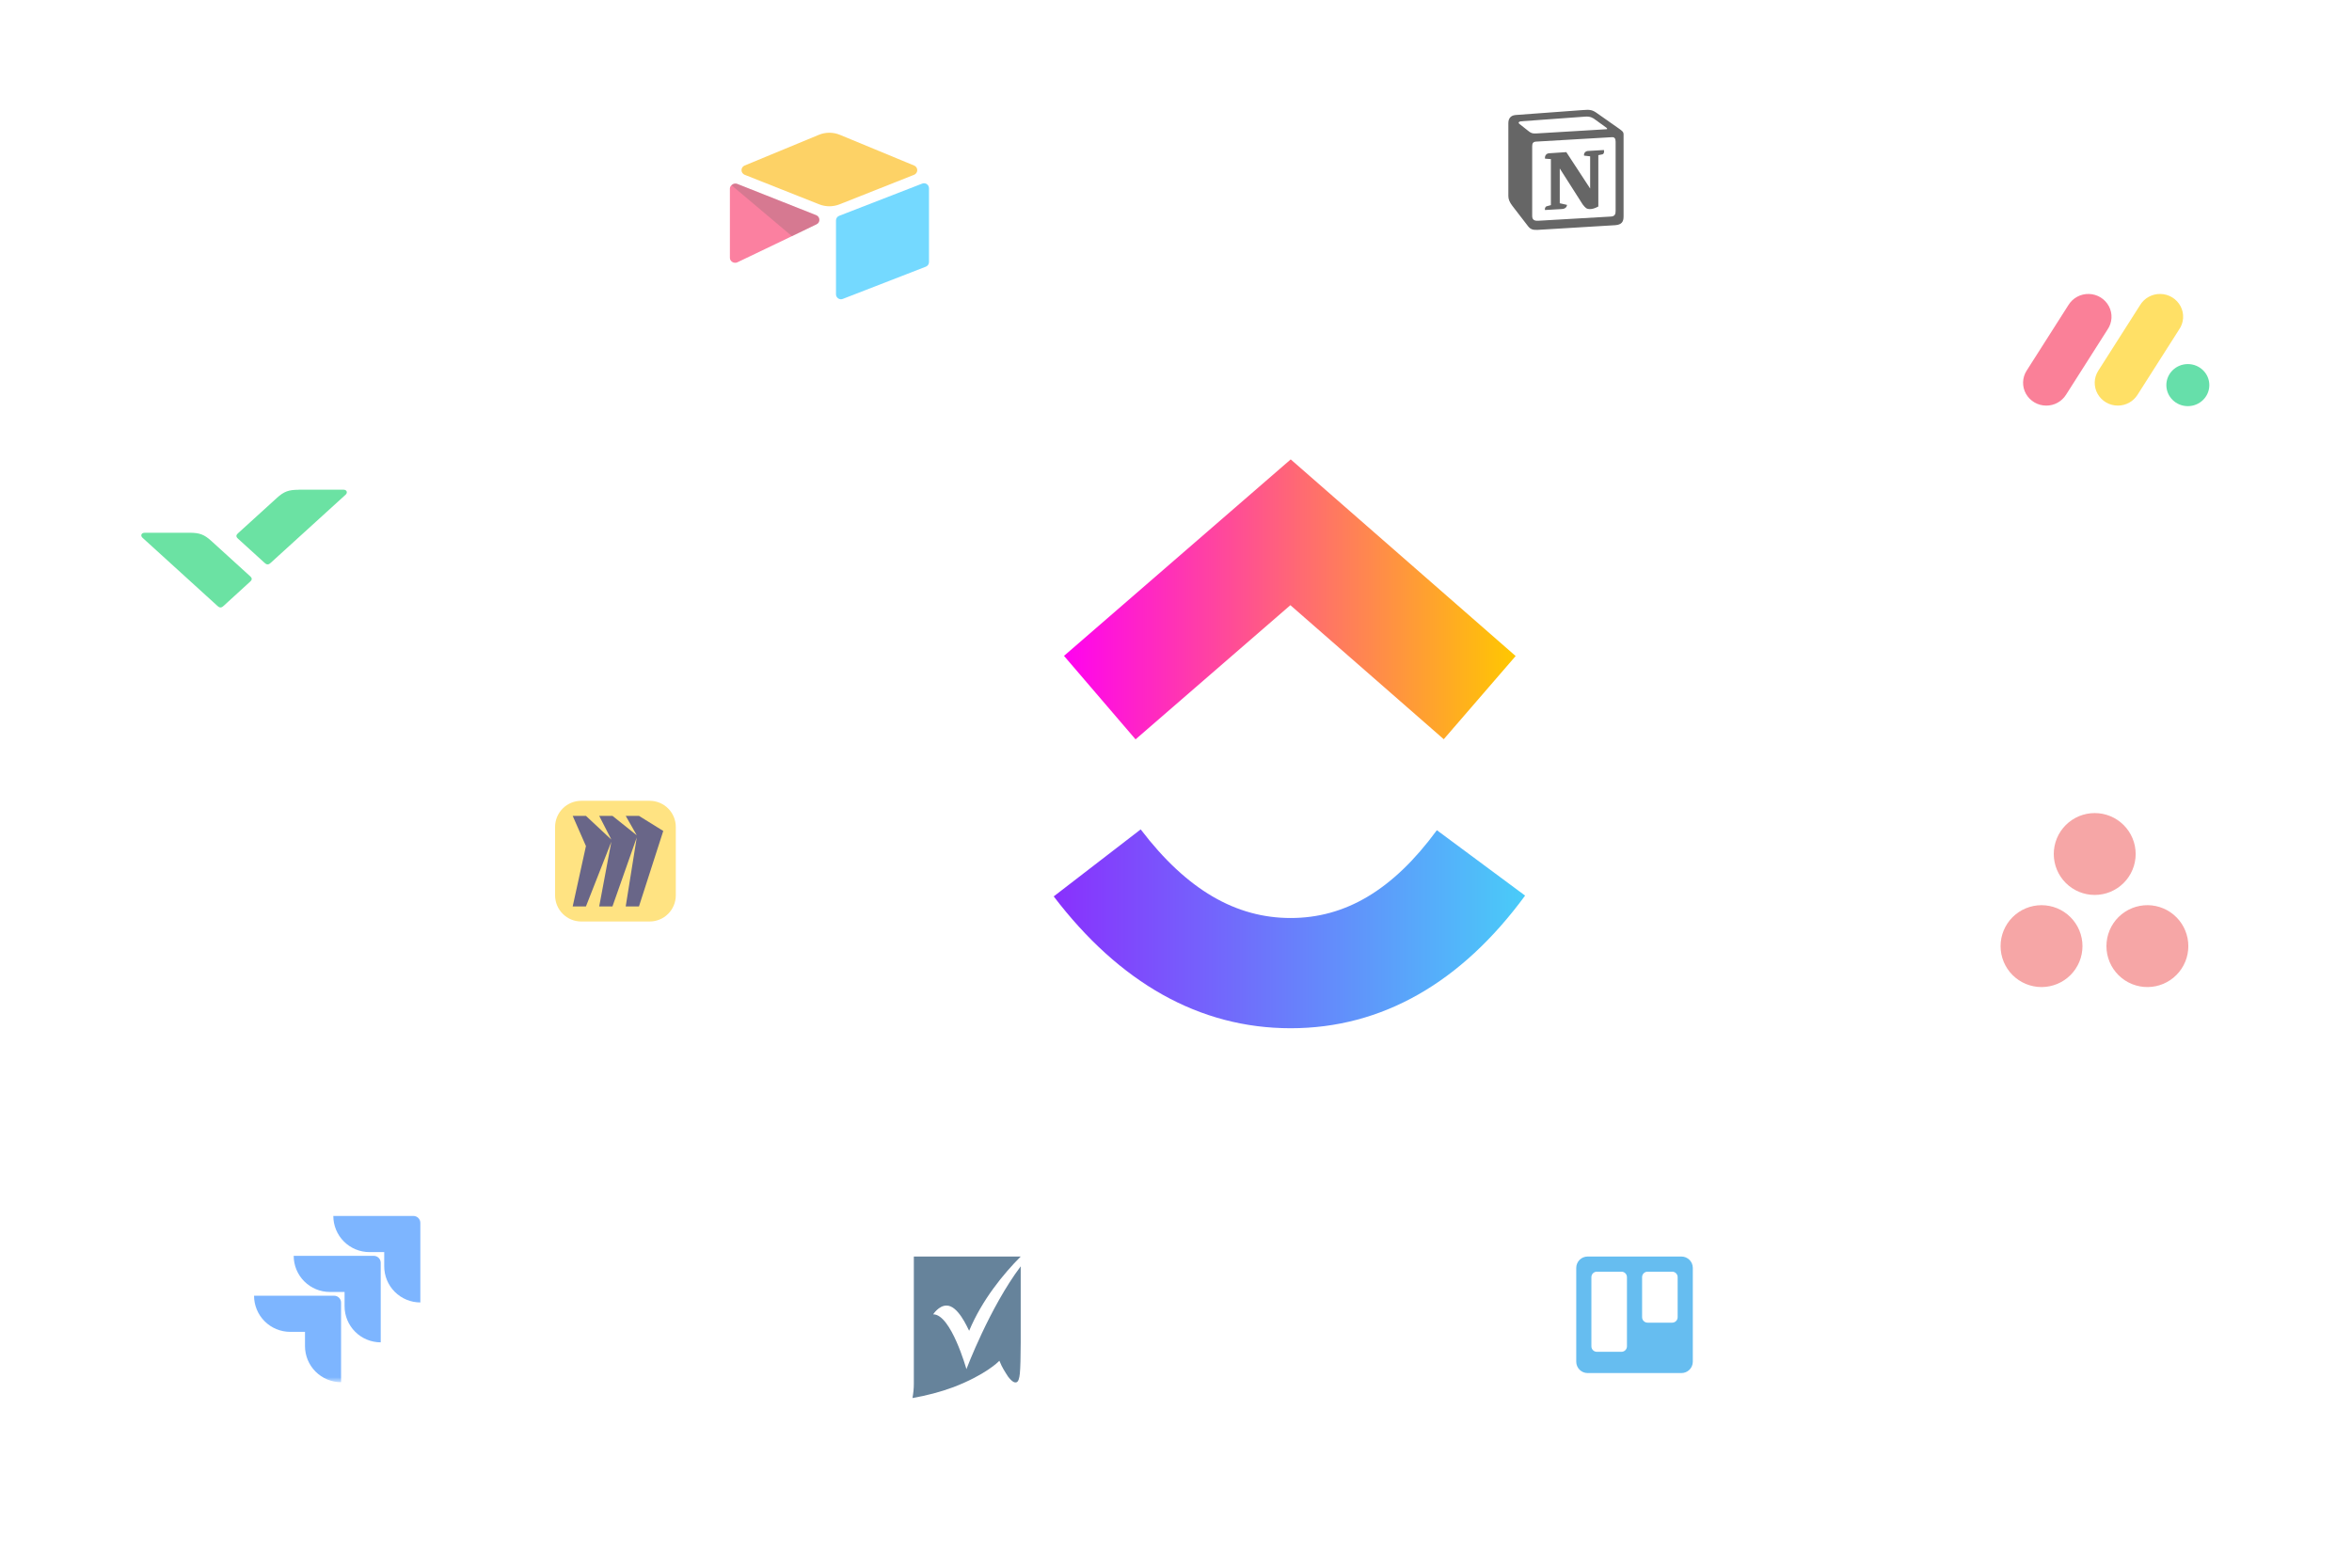<svg width="315" height="210" viewBox="0 0 315 210" fill="none" xmlns="http://www.w3.org/2000/svg">
<g clip-path="url(#clip0_103_695)">
<g clip-path="url(#clip1_103_695)">
<g clip-path="url(#clip2_103_695)">
<g opacity="0.6" filter="url(#filter0_f_103_695)">
<g filter="url(#filter1_d_103_695)">
<path d="M46.45 196.336C59.277 196.336 69.674 185.938 69.674 173.112C69.674 160.286 59.277 149.888 46.45 149.888C33.624 149.888 23.226 160.286 23.226 173.112C23.226 185.938 33.624 196.336 46.45 196.336Z" fill="white"/>
</g>
<mask id="mask0_103_695" style="mask-type:luminance" maskUnits="userSpaceOnUse" x="32" y="160" width="26" height="26">
<path d="M32.688 160.21H57.633V185.154H32.688V160.21Z" fill="white"/>
</mask>
<g mask="url(#mask0_103_695)">
<path d="M55.365 162.883H44.641C44.641 163.519 44.766 164.148 45.009 164.736C45.252 165.323 45.609 165.857 46.058 166.306C46.508 166.756 47.041 167.113 47.629 167.356C48.216 167.599 48.846 167.725 49.482 167.725H51.458V169.631C51.458 170.914 51.968 172.145 52.875 173.052C53.783 173.959 55.013 174.469 56.296 174.47V163.813C56.296 163.299 55.88 162.883 55.365 162.883Z" fill="#2684FF"/>
<path d="M50.059 168.227H39.334C39.334 169.51 39.844 170.74 40.752 171.647C41.659 172.554 42.889 173.065 44.172 173.066H46.148V174.979C46.15 176.262 46.66 177.492 47.568 178.398C48.476 179.305 49.707 179.814 50.99 179.814V169.157C50.99 168.644 50.572 168.227 50.059 168.227Z" fill="url(#paint0_linear_103_695)"/>
<path d="M44.749 173.568H34.024C34.024 174.204 34.149 174.834 34.393 175.421C34.636 176.008 34.992 176.542 35.442 176.992C35.892 177.441 36.425 177.798 37.013 178.041C37.6 178.284 38.23 178.409 38.866 178.409H40.847V180.317C40.848 181.599 41.357 182.828 42.263 183.735C43.169 184.642 44.398 185.153 45.68 185.155V174.498C45.68 173.985 45.263 173.568 44.749 173.568Z" fill="url(#paint1_linear_103_695)"/>
</g>
<g filter="url(#filter2_d_103_695)">
<path d="M280.543 144.083C293.369 144.083 303.767 133.685 303.767 120.859C303.767 108.033 293.369 97.635 280.543 97.635C267.716 97.635 257.319 108.033 257.319 120.859C257.319 133.685 267.716 144.083 280.543 144.083Z" fill="white"/>
</g>
<path fill-rule="evenodd" clip-rule="evenodd" d="M287.667 121.253C286.94 121.244 286.22 121.379 285.546 121.65C284.873 121.922 284.26 122.324 283.743 122.834C283.226 123.345 282.816 123.952 282.536 124.622C282.256 125.292 282.112 126.011 282.112 126.738C282.112 127.464 282.256 128.183 282.536 128.853C282.816 129.523 283.227 130.13 283.743 130.641C284.26 131.151 284.873 131.553 285.547 131.824C286.221 132.096 286.941 132.231 287.667 132.221C289.11 132.203 290.487 131.616 291.5 130.59C292.513 129.563 293.081 128.179 293.081 126.737C293.081 125.294 292.513 123.91 291.499 122.884C290.486 121.857 289.109 121.271 287.667 121.253ZM273.419 121.254C271.965 121.254 270.57 121.832 269.541 122.86C268.513 123.889 267.935 125.283 267.935 126.738C267.935 128.192 268.513 129.587 269.541 130.616C270.57 131.644 271.965 132.222 273.419 132.222C274.874 132.222 276.269 131.644 277.297 130.616C278.325 129.587 278.903 128.192 278.903 126.738C278.903 125.283 278.325 123.889 277.297 122.86C276.269 121.832 274.874 121.254 273.419 121.254ZM286.027 114.399C286.027 115.119 285.885 115.832 285.609 116.497C285.334 117.163 284.93 117.767 284.42 118.276C283.911 118.786 283.307 119.189 282.641 119.465C281.976 119.741 281.263 119.882 280.543 119.882C279.823 119.882 279.11 119.741 278.444 119.465C277.779 119.189 277.174 118.786 276.665 118.276C276.156 117.767 275.752 117.163 275.477 116.497C275.201 115.832 275.059 115.119 275.059 114.399C275.059 112.944 275.637 111.55 276.665 110.521C277.694 109.493 279.088 108.915 280.543 108.915C281.997 108.915 283.392 109.493 284.42 110.521C285.449 111.55 286.027 112.944 286.027 114.399Z" fill="#F06A6A"/>
<g filter="url(#filter3_d_103_695)">
<path d="M282.991 70.756C295.817 70.756 306.215 60.358 306.215 47.532C306.215 34.706 295.817 24.308 282.991 24.308C270.164 24.308 259.766 34.706 259.766 47.532C259.766 60.358 270.164 70.756 282.991 70.756Z" fill="white"/>
</g>
<path d="M274.051 54.332C273.5 54.333 272.958 54.188 272.481 53.911C272.004 53.634 271.609 53.236 271.337 52.757C271.068 52.281 270.935 51.741 270.949 51.195C270.964 50.649 271.127 50.117 271.421 49.656L277.012 40.878C277.298 40.407 277.705 40.02 278.189 39.756C278.674 39.493 279.22 39.362 279.772 39.378C280.323 39.391 280.86 39.551 281.33 39.84C281.799 40.129 282.183 40.538 282.442 41.025C282.698 41.507 282.817 42.051 282.788 42.596C282.758 43.142 282.58 43.669 282.274 44.121L276.687 52.899C276.404 53.34 276.014 53.703 275.553 53.954C275.092 54.204 274.576 54.335 274.051 54.332Z" fill="#F62B54"/>
<path d="M283.64 54.331C283.089 54.333 282.548 54.188 282.072 53.912C281.596 53.636 281.202 53.238 280.93 52.759C280.662 52.285 280.528 51.746 280.543 51.201C280.558 50.656 280.721 50.126 281.015 49.667L286.595 40.909C286.877 40.43 287.282 40.036 287.767 39.767C288.253 39.498 288.802 39.363 289.357 39.377C289.912 39.388 290.454 39.547 290.927 39.838C291.4 40.13 291.786 40.542 292.046 41.033C292.3 41.52 292.415 42.068 292.38 42.616C292.344 43.165 292.159 43.693 291.844 44.143L286.265 52.901C285.983 53.341 285.595 53.703 285.136 53.953C284.677 54.202 284.162 54.333 283.64 54.331Z" fill="#FFCC00"/>
<path d="M293.015 54.405C294.604 54.405 295.892 53.143 295.892 51.587C295.892 50.032 294.604 48.77 293.015 48.77C291.425 48.77 290.136 50.032 290.136 51.587C290.136 53.144 291.425 54.405 293.015 54.405Z" fill="#00CA72"/>
<g filter="url(#filter4_d_103_695)">
<path d="M218.91 191.176C227.223 191.176 233.962 184.437 233.962 176.124C233.962 167.81 227.223 161.071 218.91 161.071C210.597 161.071 203.858 167.81 203.858 176.124C203.858 184.437 210.597 191.176 218.91 191.176Z" fill="white"/>
</g>
<path d="M225.19 168.319H212.629C211.787 168.319 211.104 169.001 211.104 169.844V182.405C211.104 183.247 211.787 183.929 212.629 183.929H225.19C226.032 183.929 226.715 183.247 226.715 182.405V169.844C226.715 169.001 226.032 168.319 225.19 168.319Z" fill="url(#paint2_linear_103_695)"/>
<path d="M223.954 170.348H220.657C220.462 170.348 220.276 170.425 220.139 170.562C220.001 170.699 219.924 170.886 219.924 171.08V176.446C219.924 176.85 220.252 177.177 220.657 177.177H223.954C224.05 177.177 224.145 177.159 224.234 177.122C224.323 177.085 224.403 177.031 224.471 176.963C224.539 176.895 224.593 176.815 224.63 176.726C224.666 176.637 224.685 176.542 224.685 176.446V171.08C224.685 170.984 224.666 170.889 224.63 170.8C224.593 170.711 224.539 170.63 224.471 170.562C224.403 170.494 224.323 170.44 224.234 170.403C224.145 170.367 224.05 170.348 223.954 170.348ZM217.162 170.348H213.865C213.769 170.348 213.674 170.367 213.585 170.403C213.496 170.44 213.415 170.494 213.347 170.562C213.279 170.63 213.226 170.711 213.189 170.8C213.152 170.888 213.133 170.984 213.133 171.08V180.348C213.133 180.752 213.461 181.08 213.865 181.08H217.162C217.567 181.08 217.895 180.752 217.895 180.348V171.08C217.895 170.886 217.817 170.699 217.68 170.562C217.543 170.425 217.357 170.348 217.162 170.348Z" fill="white"/>
<g filter="url(#filter5_d_103_695)">
<path d="M129.455 191.176C137.768 191.176 144.508 184.437 144.508 176.124C144.508 167.81 137.768 161.071 129.455 161.071C121.142 161.071 114.403 167.81 114.403 176.124C114.403 184.437 121.142 191.176 129.455 191.176Z" fill="white"/>
</g>
<path d="M124.979 176.06C124.979 176.06 125.729 174.888 126.751 174.888C128.296 174.841 129.568 177.843 129.796 178.266C131.522 174.137 134.385 170.641 136.702 168.319H122.389V185.374C122.389 186.031 122.32 186.641 122.207 187.275C124.07 186.946 125.91 186.477 127.682 185.819C132.022 184.154 133.726 182.395 133.726 182.395L133.84 182.277L133.908 182.418C134.18 183.122 134.589 183.755 134.998 184.389C135.589 185.163 135.907 185.233 136.134 185.163C136.384 185.093 136.521 184.647 136.589 183.966C136.656 183.262 136.702 181.738 136.702 179.838V169.632C132.545 175.146 129.431 183.404 129.431 183.404C129.431 183.404 127.364 176.037 124.979 176.06Z" fill="#003059"/>
<g filter="url(#filter6_d_103_695)">
<path d="M110.656 52.188C123.483 52.188 133.881 41.79 133.881 28.963C133.881 16.137 123.483 5.739 110.656 5.739C97.83 5.739 87.432 16.137 87.432 28.963C87.432 41.79 97.83 52.188 110.656 52.188Z" fill="white"/>
</g>
<path d="M109.661 18.064L99.719 22.177C99.597 22.228 99.492 22.314 99.419 22.424C99.346 22.535 99.307 22.665 99.308 22.797C99.309 22.93 99.35 23.059 99.425 23.169C99.499 23.278 99.605 23.363 99.728 23.412L109.711 27.37C110.588 27.718 111.565 27.718 112.442 27.37L122.425 23.412C122.549 23.363 122.655 23.279 122.73 23.169C122.805 23.059 122.846 22.93 122.847 22.797C122.848 22.665 122.809 22.535 122.735 22.424C122.662 22.314 122.557 22.227 122.434 22.177L112.493 18.063C111.586 17.687 110.567 17.687 109.66 18.063" fill="#FCB400"/>
<path d="M111.963 29.531V39.421C111.963 39.891 112.438 40.213 112.875 40.04L123.999 35.723C124.123 35.673 124.229 35.588 124.304 35.478C124.379 35.367 124.419 35.237 124.419 35.103V25.214C124.419 25.105 124.392 24.998 124.341 24.902C124.29 24.806 124.217 24.724 124.127 24.663C124.037 24.602 123.933 24.564 123.825 24.552C123.717 24.54 123.608 24.555 123.507 24.595L112.383 28.912C112.259 28.961 112.153 29.047 112.078 29.157C112.003 29.267 111.963 29.398 111.963 29.531Z" fill="#18BFFF"/>
<path d="M109.365 30.042L106.064 31.635L105.728 31.797L98.759 35.136C98.318 35.349 97.754 35.027 97.754 34.537V25.255C97.754 25.078 97.845 24.924 97.967 24.809C98.017 24.759 98.074 24.716 98.136 24.682C98.228 24.63 98.329 24.599 98.434 24.591C98.539 24.583 98.644 24.599 98.742 24.636L109.31 28.823C109.847 29.036 109.889 29.788 109.365 30.042Z" fill="#F82B60"/>
<path d="M109.365 30.042L106.063 31.635L97.967 24.808C98.017 24.759 98.074 24.717 98.136 24.683C98.227 24.631 98.329 24.599 98.433 24.591C98.538 24.583 98.644 24.598 98.742 24.636L109.31 28.823C109.847 29.036 109.889 29.789 109.365 30.042Z" fill="black" fill-opacity="0.25"/>
<g filter="url(#filter7_d_103_695)">
<path d="M209.448 38.07C217.761 38.07 224.5 31.331 224.5 23.017C224.5 14.704 217.761 7.965 209.448 7.965C201.135 7.965 194.395 14.704 194.395 23.017C194.395 31.331 201.135 38.07 209.448 38.07Z" fill="white"/>
</g>
<path fill-rule="evenodd" clip-rule="evenodd" d="M204.673 17.532C205.173 17.938 205.361 17.907 206.3 17.844L215.156 17.312C215.344 17.312 215.188 17.126 215.125 17.094L213.655 16.031C213.373 15.813 212.997 15.561 212.278 15.624L203.702 16.25C203.389 16.281 203.327 16.437 203.451 16.562L204.673 17.532ZM205.204 19.596V28.915C205.204 29.415 205.455 29.603 206.017 29.571L215.751 29.008C216.315 28.977 216.378 28.633 216.378 28.225V18.971C216.378 18.564 216.221 18.346 215.877 18.377L205.705 18.971C205.33 19.003 205.204 19.189 205.204 19.596ZM214.813 20.096C214.875 20.378 214.813 20.659 214.531 20.691L214.062 20.784V27.663C213.655 27.882 213.28 28.008 212.966 28.008C212.466 28.008 212.34 27.851 211.965 27.382L208.897 22.567V27.225L209.868 27.445C209.868 27.445 209.868 28.008 209.084 28.008L206.925 28.132C206.863 28.008 206.925 27.695 207.145 27.632L207.709 27.477V21.314L206.925 21.252C206.863 20.97 207.019 20.564 207.458 20.532L209.774 20.377L212.966 25.255V20.941L212.152 20.847C212.089 20.503 212.34 20.254 212.653 20.223L214.813 20.096ZM202.982 15.406L211.902 14.749C212.997 14.654 213.28 14.717 213.968 15.218L216.816 17.219C217.285 17.563 217.442 17.657 217.442 18.032V29.009C217.442 29.697 217.191 30.104 216.315 30.166L205.956 30.792C205.298 30.823 204.985 30.729 204.641 30.291L202.544 27.57C202.168 27.07 202.012 26.695 202.012 26.257V16.499C202.012 15.937 202.263 15.467 202.982 15.406Z" fill="black"/>
<g filter="url(#filter8_d_103_695)">
<path d="M82.146 130.965C90.459 130.965 97.199 124.226 97.199 115.913C97.199 107.6 90.459 100.86 82.146 100.86C73.833 100.86 67.094 107.6 67.094 115.913C67.094 124.226 73.833 130.965 82.146 130.965Z" fill="white"/>
</g>
<path d="M77.844 107.271H87.006C87.935 107.272 88.826 107.641 89.483 108.297C90.139 108.954 90.509 109.845 90.509 110.774V119.937C90.509 120.866 90.139 121.757 89.483 122.413C88.826 123.07 87.935 123.439 87.006 123.439H77.844C76.915 123.439 76.024 123.07 75.368 122.413C74.711 121.756 74.342 120.866 74.341 119.937V110.774C74.342 109.845 74.711 108.954 75.368 108.298C76.024 107.641 76.915 107.272 77.844 107.271Z" fill="#FFD02F"/>
<path d="M85.576 109.29H83.801L85.279 111.888L82.026 109.29H80.25L81.877 112.467L78.475 109.29H76.7L78.475 113.333L76.7 121.419H78.475L81.877 112.754L80.25 121.419H82.026L85.279 112.18L83.801 121.419H85.576L88.83 111.31L85.576 109.29Z" fill="#050038"/>
<g filter="url(#filter9_d_103_695)">
<path d="M32.688 96.56C45.514 96.56 55.912 86.162 55.912 73.336C55.912 60.509 45.514 50.111 32.688 50.111C19.862 50.111 9.464 60.509 9.464 73.336C9.464 86.162 19.862 96.56 32.688 96.56Z" fill="white"/>
</g>
<path d="M25.381 71.364C26.713 71.364 27.342 71.588 28.307 72.466L33.484 77.177C33.637 77.316 33.668 77.372 33.699 77.455C33.711 77.486 33.716 77.52 33.713 77.553C33.713 77.58 33.713 77.622 33.699 77.65C33.668 77.734 33.637 77.79 33.484 77.929L29.945 81.162C29.792 81.302 29.731 81.33 29.639 81.357C29.608 81.372 29.563 81.372 29.532 81.372C29.502 81.372 29.455 81.372 29.425 81.357C29.333 81.33 29.271 81.302 29.119 81.162L19.085 72.034C18.794 71.77 18.901 71.364 19.392 71.364H25.381ZM39.994 65.608C38.662 65.608 38.033 65.832 37.069 66.71L31.891 71.421C31.738 71.56 31.707 71.616 31.677 71.7C31.662 71.727 31.662 71.769 31.662 71.797C31.662 71.824 31.662 71.866 31.677 71.894C31.707 71.978 31.738 72.034 31.891 72.173L35.43 75.393C35.583 75.532 35.644 75.561 35.736 75.588C35.767 75.601 35.812 75.601 35.843 75.601C35.874 75.601 35.92 75.601 35.951 75.588C36.042 75.561 36.104 75.532 36.257 75.393L46.29 66.264C46.581 65.999 46.474 65.595 45.983 65.595H39.994V65.608Z" fill="#08CF65"/>
</g>
<g filter="url(#filter10_d_103_695)">
<path d="M172.583 160.118C205.355 160.118 231.923 133.551 231.923 100.778C231.923 68.006 205.355 41.438 172.583 41.438C139.81 41.438 113.243 68.006 113.243 100.778C113.243 133.551 139.81 160.118 172.583 160.118Z" fill="white"/>
</g>
<path d="M141.123 120.078L152.772 111.101C158.962 119.227 165.538 122.972 172.858 122.972C180.138 122.972 186.529 119.271 192.439 111.209L204.255 119.97C195.727 131.596 185.129 137.738 172.858 137.738C160.625 137.738 149.925 131.635 141.123 120.078Z" fill="url(#paint3_linear_103_695)"/>
<path d="M172.819 81.067L152.084 99.042L142.499 87.859L172.863 61.538L202.989 87.879L193.36 99.022L172.819 81.067Z" fill="url(#paint4_linear_103_695)"/>
</g>
</g>
</g>
<defs>
<filter id="filter0_f_103_695" x="4.911" y="1.186" width="305.857" height="199.703" filterUnits="userSpaceOnUse" color-interpolation-filters="sRGB">
<feFlood flood-opacity="0" result="BackgroundImageFix"/>
<feBlend mode="normal" in="SourceGraphic" in2="BackgroundImageFix" result="shape"/>
<feGaussianBlur stdDeviation="2.277" result="effect1_foregroundBlur_103_695"/>
</filter>
<filter id="filter1_d_103_695" x="15.014" y="145.782" width="62.872" height="62.872" filterUnits="userSpaceOnUse" color-interpolation-filters="sRGB">
<feFlood flood-opacity="0" result="BackgroundImageFix"/>
<feColorMatrix in="SourceAlpha" type="matrix" values="0 0 0 0 0 0 0 0 0 0 0 0 0 0 0 0 0 0 127 0" result="hardAlpha"/>
<feOffset dy="4.106"/>
<feGaussianBlur stdDeviation="4.106"/>
<feComposite in2="hardAlpha" operator="out"/>
<feColorMatrix type="matrix" values="0 0 0 0 0.344 0 0 0 0 0.155 0 0 0 0 0.808 0 0 0 0.18 0"/>
<feBlend mode="normal" in2="BackgroundImageFix" result="effect1_dropShadow_103_695"/>
<feBlend mode="normal" in="SourceGraphic" in2="effect1_dropShadow_103_695" result="shape"/>
</filter>
<filter id="filter2_d_103_695" x="249.107" y="93.529" width="62.872" height="62.872" filterUnits="userSpaceOnUse" color-interpolation-filters="sRGB">
<feFlood flood-opacity="0" result="BackgroundImageFix"/>
<feColorMatrix in="SourceAlpha" type="matrix" values="0 0 0 0 0 0 0 0 0 0 0 0 0 0 0 0 0 0 127 0" result="hardAlpha"/>
<feOffset dy="4.106"/>
<feGaussianBlur stdDeviation="4.106"/>
<feComposite in2="hardAlpha" operator="out"/>
<feColorMatrix type="matrix" values="0 0 0 0 0.344 0 0 0 0 0.155 0 0 0 0 0.808 0 0 0 0.18 0"/>
<feBlend mode="normal" in2="BackgroundImageFix" result="effect1_dropShadow_103_695"/>
<feBlend mode="normal" in="SourceGraphic" in2="effect1_dropShadow_103_695" result="shape"/>
</filter>
<filter id="filter3_d_103_695" x="251.554" y="20.202" width="62.872" height="62.872" filterUnits="userSpaceOnUse" color-interpolation-filters="sRGB">
<feFlood flood-opacity="0" result="BackgroundImageFix"/>
<feColorMatrix in="SourceAlpha" type="matrix" values="0 0 0 0 0 0 0 0 0 0 0 0 0 0 0 0 0 0 127 0" result="hardAlpha"/>
<feOffset dy="4.106"/>
<feGaussianBlur stdDeviation="4.106"/>
<feComposite in2="hardAlpha" operator="out"/>
<feColorMatrix type="matrix" values="0 0 0 0 0.344 0 0 0 0 0.155 0 0 0 0 0.808 0 0 0 0.18 0"/>
<feBlend mode="normal" in2="BackgroundImageFix" result="effect1_dropShadow_103_695"/>
<feBlend mode="normal" in="SourceGraphic" in2="effect1_dropShadow_103_695" result="shape"/>
</filter>
<filter id="filter4_d_103_695" x="195.646" y="156.965" width="46.529" height="46.528" filterUnits="userSpaceOnUse" color-interpolation-filters="sRGB">
<feFlood flood-opacity="0" result="BackgroundImageFix"/>
<feColorMatrix in="SourceAlpha" type="matrix" values="0 0 0 0 0 0 0 0 0 0 0 0 0 0 0 0 0 0 127 0" result="hardAlpha"/>
<feOffset dy="4.106"/>
<feGaussianBlur stdDeviation="4.106"/>
<feComposite in2="hardAlpha" operator="out"/>
<feColorMatrix type="matrix" values="0 0 0 0 0.344 0 0 0 0 0.155 0 0 0 0 0.808 0 0 0 0.18 0"/>
<feBlend mode="normal" in2="BackgroundImageFix" result="effect1_dropShadow_103_695"/>
<feBlend mode="normal" in="SourceGraphic" in2="effect1_dropShadow_103_695" result="shape"/>
</filter>
<filter id="filter5_d_103_695" x="106.191" y="156.965" width="46.529" height="46.528" filterUnits="userSpaceOnUse" color-interpolation-filters="sRGB">
<feFlood flood-opacity="0" result="BackgroundImageFix"/>
<feColorMatrix in="SourceAlpha" type="matrix" values="0 0 0 0 0 0 0 0 0 0 0 0 0 0 0 0 0 0 127 0" result="hardAlpha"/>
<feOffset dy="4.106"/>
<feGaussianBlur stdDeviation="4.106"/>
<feComposite in2="hardAlpha" operator="out"/>
<feColorMatrix type="matrix" values="0 0 0 0 0.344 0 0 0 0 0.155 0 0 0 0 0.808 0 0 0 0.18 0"/>
<feBlend mode="normal" in2="BackgroundImageFix" result="effect1_dropShadow_103_695"/>
<feBlend mode="normal" in="SourceGraphic" in2="effect1_dropShadow_103_695" result="shape"/>
</filter>
<filter id="filter6_d_103_695" x="79.22" y="1.633" width="62.872" height="62.872" filterUnits="userSpaceOnUse" color-interpolation-filters="sRGB">
<feFlood flood-opacity="0" result="BackgroundImageFix"/>
<feColorMatrix in="SourceAlpha" type="matrix" values="0 0 0 0 0 0 0 0 0 0 0 0 0 0 0 0 0 0 127 0" result="hardAlpha"/>
<feOffset dy="4.106"/>
<feGaussianBlur stdDeviation="4.106"/>
<feComposite in2="hardAlpha" operator="out"/>
<feColorMatrix type="matrix" values="0 0 0 0 0.344 0 0 0 0 0.155 0 0 0 0 0.808 0 0 0 0.18 0"/>
<feBlend mode="normal" in2="BackgroundImageFix" result="effect1_dropShadow_103_695"/>
<feBlend mode="normal" in="SourceGraphic" in2="effect1_dropShadow_103_695" result="shape"/>
</filter>
<filter id="filter7_d_103_695" x="186.183" y="3.859" width="46.529" height="46.528" filterUnits="userSpaceOnUse" color-interpolation-filters="sRGB">
<feFlood flood-opacity="0" result="BackgroundImageFix"/>
<feColorMatrix in="SourceAlpha" type="matrix" values="0 0 0 0 0 0 0 0 0 0 0 0 0 0 0 0 0 0 127 0" result="hardAlpha"/>
<feOffset dy="4.106"/>
<feGaussianBlur stdDeviation="4.106"/>
<feComposite in2="hardAlpha" operator="out"/>
<feColorMatrix type="matrix" values="0 0 0 0 0.344 0 0 0 0 0.155 0 0 0 0 0.808 0 0 0 0.18 0"/>
<feBlend mode="normal" in2="BackgroundImageFix" result="effect1_dropShadow_103_695"/>
<feBlend mode="normal" in="SourceGraphic" in2="effect1_dropShadow_103_695" result="shape"/>
</filter>
<filter id="filter8_d_103_695" x="58.882" y="96.754" width="46.529" height="46.528" filterUnits="userSpaceOnUse" color-interpolation-filters="sRGB">
<feFlood flood-opacity="0" result="BackgroundImageFix"/>
<feColorMatrix in="SourceAlpha" type="matrix" values="0 0 0 0 0 0 0 0 0 0 0 0 0 0 0 0 0 0 127 0" result="hardAlpha"/>
<feOffset dy="4.106"/>
<feGaussianBlur stdDeviation="4.106"/>
<feComposite in2="hardAlpha" operator="out"/>
<feColorMatrix type="matrix" values="0 0 0 0 0.344 0 0 0 0 0.155 0 0 0 0 0.808 0 0 0 0.18 0"/>
<feBlend mode="normal" in2="BackgroundImageFix" result="effect1_dropShadow_103_695"/>
<feBlend mode="normal" in="SourceGraphic" in2="effect1_dropShadow_103_695" result="shape"/>
</filter>
<filter id="filter9_d_103_695" x="1.252" y="46.005" width="62.872" height="62.872" filterUnits="userSpaceOnUse" color-interpolation-filters="sRGB">
<feFlood flood-opacity="0" result="BackgroundImageFix"/>
<feColorMatrix in="SourceAlpha" type="matrix" values="0 0 0 0 0 0 0 0 0 0 0 0 0 0 0 0 0 0 127 0" result="hardAlpha"/>
<feOffset dy="4.106"/>
<feGaussianBlur stdDeviation="4.106"/>
<feComposite in2="hardAlpha" operator="out"/>
<feColorMatrix type="matrix" values="0 0 0 0 0.344 0 0 0 0 0.155 0 0 0 0 0.808 0 0 0 0.18 0"/>
<feBlend mode="normal" in2="BackgroundImageFix" result="effect1_dropShadow_103_695"/>
<feBlend mode="normal" in="SourceGraphic" in2="effect1_dropShadow_103_695" result="shape"/>
</filter>
<filter id="filter10_d_103_695" x="100.598" y="35.116" width="143.969" height="143.969" filterUnits="userSpaceOnUse" color-interpolation-filters="sRGB">
<feFlood flood-opacity="0" result="BackgroundImageFix"/>
<feColorMatrix in="SourceAlpha" type="matrix" values="0 0 0 0 0 0 0 0 0 0 0 0 0 0 0 0 0 0 127 0" result="hardAlpha"/>
<feOffset dy="6.322"/>
<feGaussianBlur stdDeviation="6.322"/>
<feComposite in2="hardAlpha" operator="out"/>
<feColorMatrix type="matrix" values="0 0 0 0 0.344 0 0 0 0 0.155 0 0 0 0 0.808 0 0 0 0.18 0"/>
<feBlend mode="normal" in2="BackgroundImageFix" result="effect1_dropShadow_103_695"/>
<feBlend mode="normal" in="SourceGraphic" in2="effect1_dropShadow_103_695" result="shape"/>
</filter>
<linearGradient id="paint0_linear_103_695" x1="2956.68" y1="173.562" x2="1799.66" y2="1525.71" gradientUnits="userSpaceOnUse">
<stop offset="0.18" stop-color="#0052CC"/>
<stop offset="1" stop-color="#2684FF"/>
</linearGradient>
<linearGradient id="paint1_linear_103_695" x1="3029.78" y1="188.645" x2="1691.4" y2="1663.42" gradientUnits="userSpaceOnUse">
<stop offset="0.18" stop-color="#0052CC"/>
<stop offset="1" stop-color="#2684FF"/>
</linearGradient>
<linearGradient id="paint2_linear_103_695" x1="991.61" y1="168.319" x2="991.61" y2="1729.32" gradientUnits="userSpaceOnUse">
<stop stop-color="#0091E6"/>
<stop offset="1" stop-color="#0079BF"/>
</linearGradient>
<linearGradient id="paint3_linear_103_695" x1="141.123" y1="129.216" x2="204.255" y2="129.216" gradientUnits="userSpaceOnUse">
<stop stop-color="#8930FD"/>
<stop offset="1" stop-color="#49CCF9"/>
</linearGradient>
<linearGradient id="paint4_linear_103_695" x1="142.499" y1="87.044" x2="202.989" y2="87.044" gradientUnits="userSpaceOnUse">
<stop stop-color="#FF02F0"/>
<stop offset="1" stop-color="#FFC800"/>
</linearGradient>
<clipPath id="clip0_103_695">
<rect width="314.17" height="208.53" fill="white" transform="translate(0.623 0.68)"/>
</clipPath>
<clipPath id="clip1_103_695">
<rect width="314.17" height="208.53" fill="white" transform="translate(0.623 0.68)"/>
</clipPath>
<clipPath id="clip2_103_695">
<rect width="314.161" height="208.53" fill="white" transform="translate(0.627 0.68)"/>
</clipPath>
</defs>
</svg>
